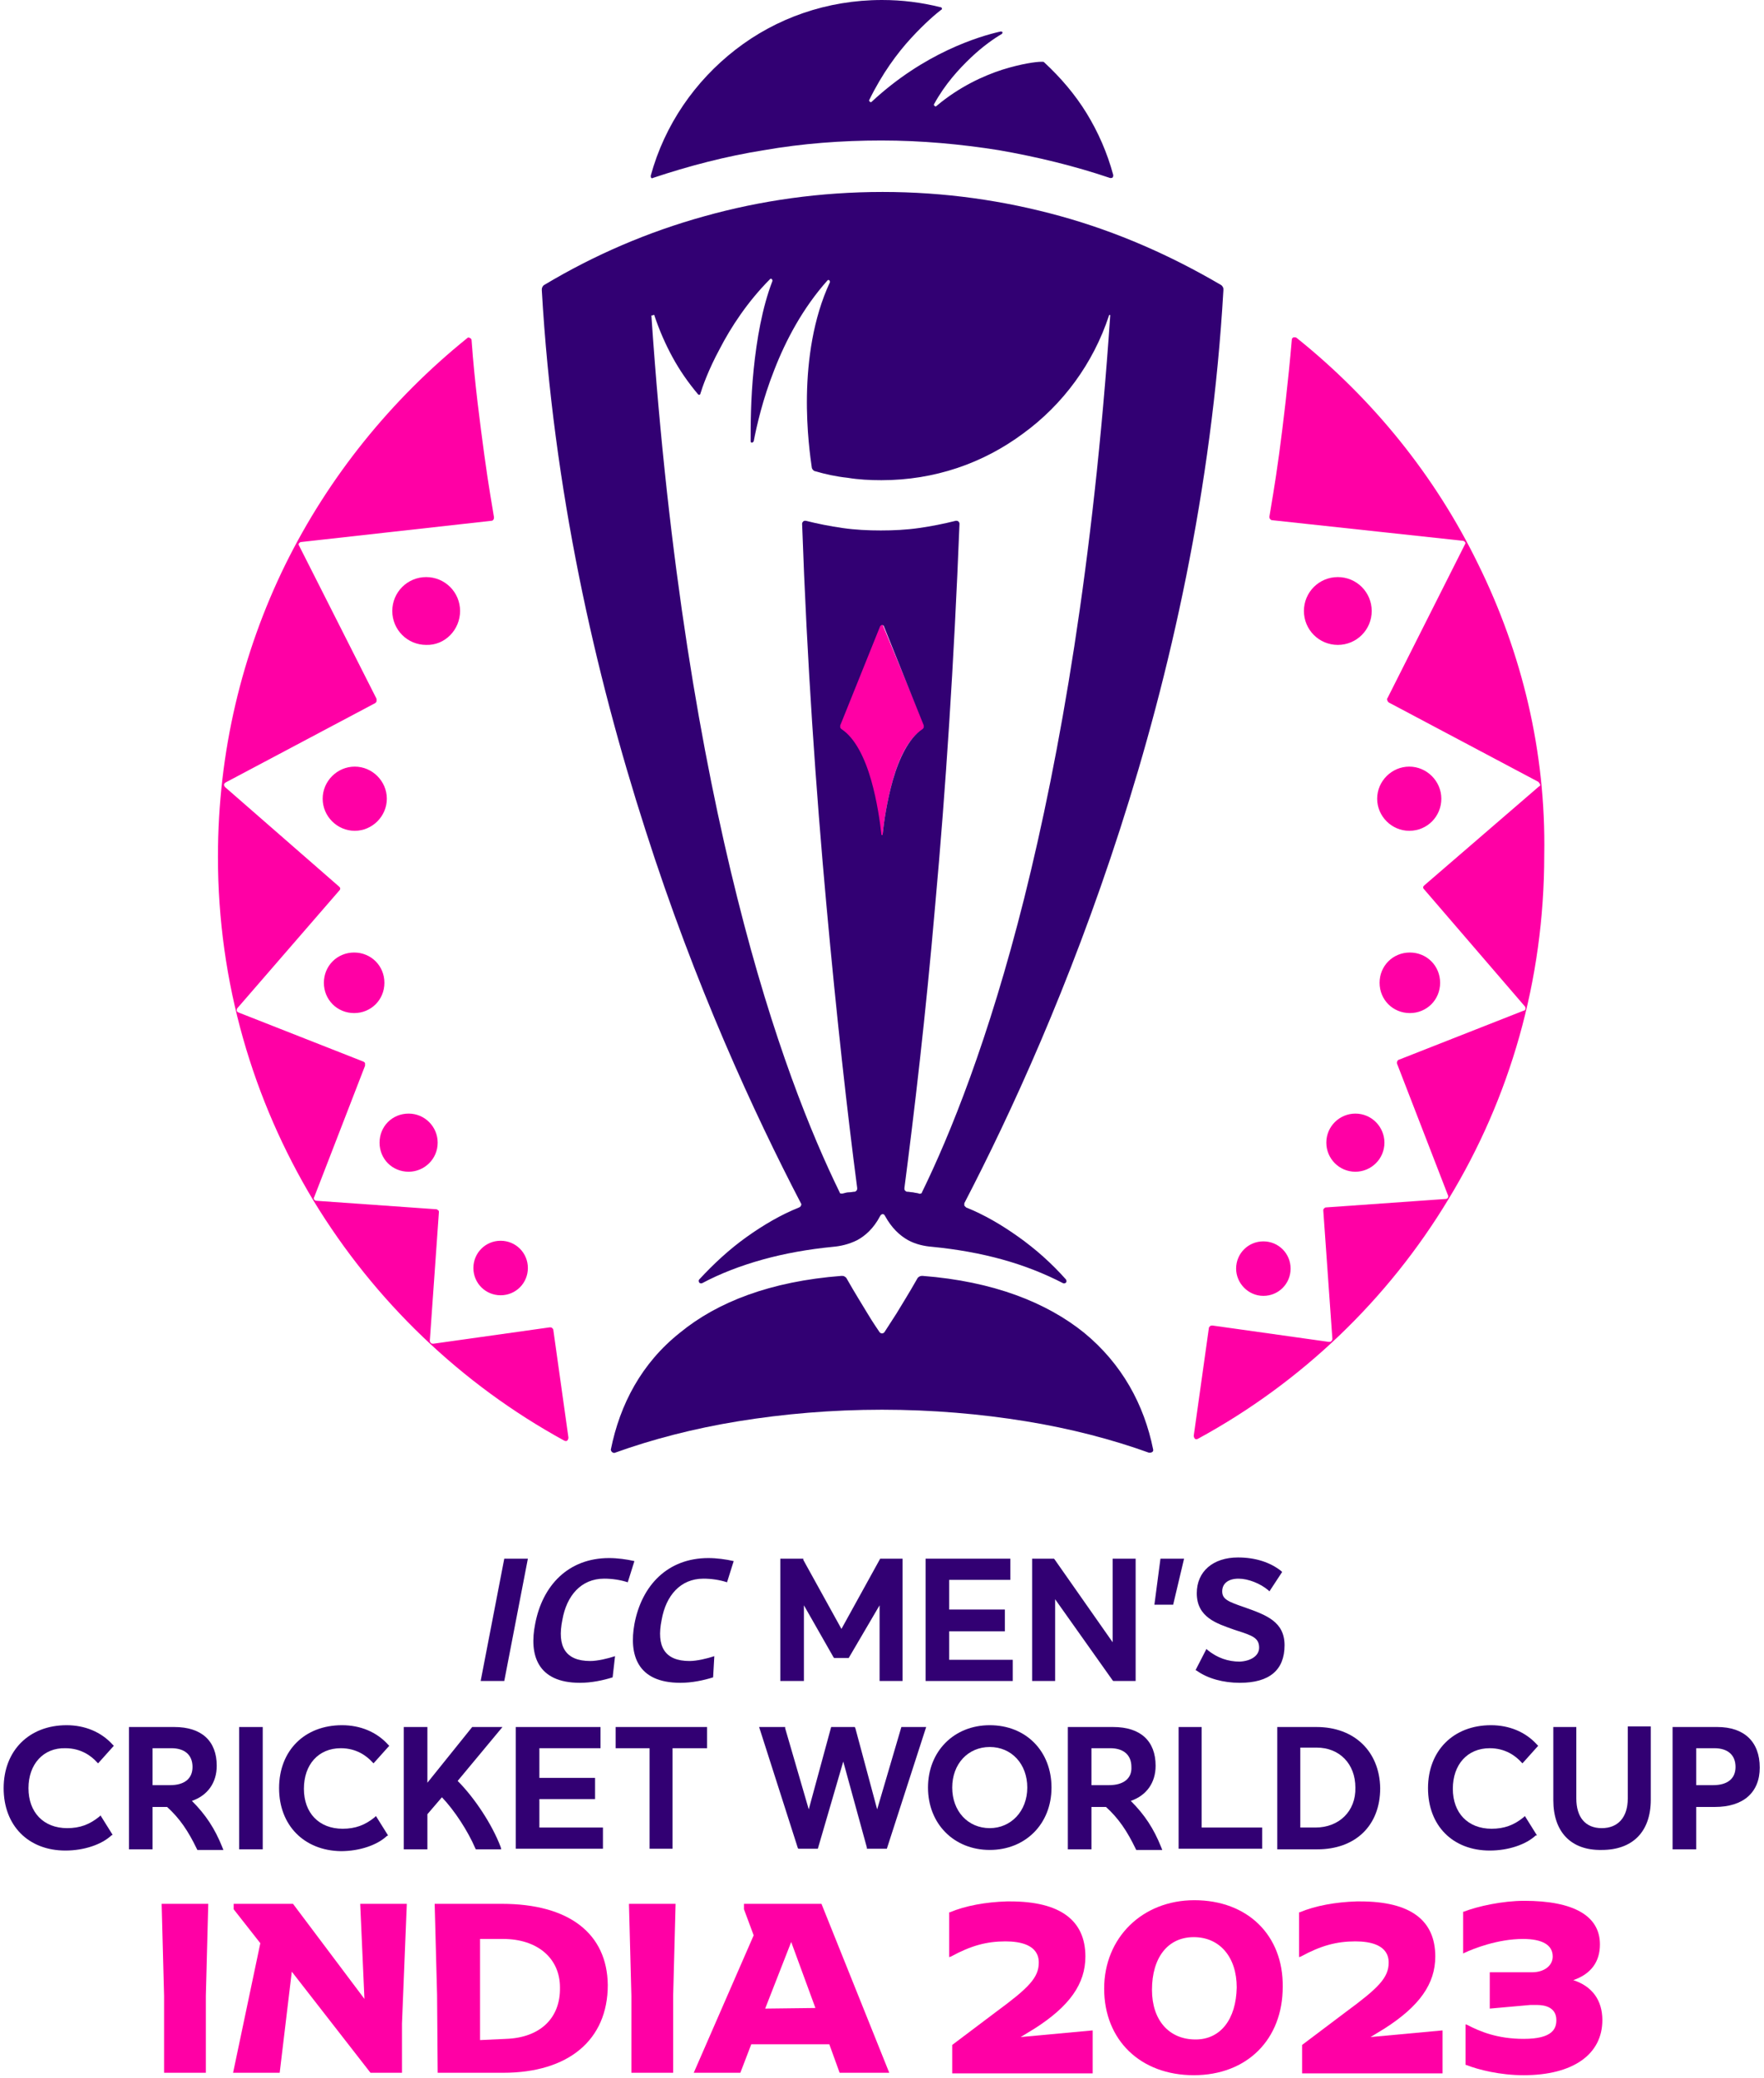 <svg enable-background="new 0 0 291.4 343.2" height="343.181" viewBox="0 0 291.4 343.2" width="291.391" xmlns="http://www.w3.org/2000/svg"><path d="m152.7 119.8c.1.1.1.3 0 .4 0 .1-.1.2-.3.3-2 1.2-3.7 4-4.9 8.3-1 3.5-1.5 7.2-1.7 9 0 .1-.1.2-.2.2s-.2-.1-.2-.2c-.2-1.9-.7-5.5-1.7-9-1.2-4.3-2.9-7.1-4.9-8.3-.1-.1-.2-.2-.3-.3 0-.1 0-.3 0-.4l6.6-16.4c.1-.2.2-.3.4-.3s.4.1.4.3zm-61.3 99.8c0-.1-.1-.2-.2-.3s-.2-.1-.4-.1l-19.2 2.7c-.2 0-.3 0-.4-.1s-.2-.2-.2-.4l1.5-21.2c0-.1 0-.3-.1-.3-.1-.1-.2-.2-.3-.2l-19.8-1.4c-.2 0-.3-.1-.4-.2s-.1-.3 0-.4l8.4-21.7c0-.1 0-.3 0-.4s-.1-.2-.3-.3l-20.6-8.1c-.2-.1-.3-.2-.3-.3s0-.3.1-.4l16.9-19.5c.1-.1.1-.2.1-.3s-.1-.2-.2-.3l-18.8-16.4c-.1-.1-.2-.3-.2-.4s.1-.3.3-.4l24.7-13.1c.1-.1.2-.2.2-.3s0-.2 0-.4l-12.8-25.3c-.1-.1-.1-.3 0-.4s.2-.2.4-.2l31.4-3.5c.1 0 .3-.1.3-.2.1-.1.1-.2.1-.4-.2-1.3-.9-5.1-1.6-10.3s-1.6-11.9-2.1-18.9c0-.2-.1-.3-.3-.4s-.3-.1-.5.1c-12.5 10.1-22.8 22.8-30 37.4-7.1 14.5-11.1 30.8-11.1 48.2 0 20.8 5.8 40.2 15.8 56.8 10.1 16.6 24.4 30.3 41.4 39.6.2.1.4.1.5 0s.2-.3.2-.5zm-15.4-118.7c0-3.1-2.5-5.6-5.6-5.6s-5.6 2.5-5.6 5.6 2.5 5.6 5.6 5.6c3.1.1 5.6-2.5 5.6-5.6zm-12.1 31c0-2.9-2.4-5.3-5.3-5.3s-5.3 2.4-5.3 5.3 2.4 5.3 5.3 5.3 5.3-2.4 5.3-5.3zm-10.4 30.4c0 2.8 2.2 5 5 5s5-2.2 5-5-2.2-5-5-5-5 2.2-5 5zm14 31.2c2.6 0 4.8-2.1 4.8-4.8 0-2.6-2.1-4.8-4.8-4.8s-4.8 2.1-4.8 4.8 2.1 4.8 4.8 4.8zm10.7 15.9c0 2.5 2 4.5 4.5 4.5s4.5-2 4.5-4.5-2-4.5-4.5-4.5-4.5 2-4.5 4.5zm166-116.2c-7.1-14.6-17.4-27.3-30-37.4-.1-.1-.3-.1-.5-.1-.2.1-.3.2-.3.4-.6 7-1.4 13.7-2.1 18.9s-1.4 9-1.6 10.3c0 .1 0 .3.1.4s.2.2.3.2l31.5 3.4c.2 0 .3.1.4.2s.1.3 0 .4l-12.8 25.4c-.1.1-.1.2 0 .4 0 .1.1.2.2.3l24.7 13.1c.1.1.2.2.3.4s0 .3-.2.4l-18.9 16.3c-.1.1-.2.2-.2.3s0 .2.1.3l16.7 19.4c.1.1.1.3.1.4s-.1.3-.3.3l-20.6 8.1c-.1 0-.2.1-.3.3 0 .1-.1.2 0 .4l8.4 21.7c.1.1 0 .3 0 .4-.1.1-.2.2-.4.2l-19.8 1.4c-.1 0-.2.1-.3.2s-.1.2-.1.3l1.5 21.2c0 .2-.1.3-.2.4s-.2.1-.4.1l-19.2-2.7c-.1 0-.3 0-.4.1s-.2.2-.2.3l-2.5 17.8c0 .2.1.4.2.5s.3.1.5 0c17.1-9.3 31.4-23 41.4-39.6 10.1-16.6 15.8-36 15.8-56.8.3-17.1-3.7-33.4-10.9-48zm-23.2 2.1c-3.1 0-5.6 2.5-5.6 5.6s2.5 5.6 5.6 5.6 5.6-2.5 5.6-5.6-2.5-5.6-5.6-5.6zm17.1 36.6c0-2.9-2.4-5.3-5.3-5.3s-5.3 2.4-5.3 5.3 2.4 5.3 5.3 5.3c3 0 5.3-2.4 5.3-5.3zm-10.2 30.4c0 2.8 2.2 5 5 5s5-2.2 5-5-2.2-5-5-5-5 2.2-5 5zm-4 21.6c-2.6 0-4.8 2.1-4.8 4.8 0 2.6 2.1 4.8 4.8 4.8 2.6 0 4.8-2.1 4.8-4.8 0-2.6-2.1-4.8-4.8-4.8zm-15.2 30.1c2.5 0 4.5-2 4.5-4.5s-2-4.5-4.5-4.5-4.5 2-4.5 4.5c0 2.4 2 4.5 4.5 4.5z" fill="#ff00a5"/><path d="m132.3 198.7c.1.1.1.3 0 .4 0 .1-.1.2-.3.3-3 1.2-5.9 2.9-8.7 4.9s-5.4 4.4-7.8 7c-.1.1-.1.3 0 .5.1.1.3.2.5.1 3-1.6 6.4-2.9 10-3.9s7.5-1.7 11.6-2.1c1.2-.1 2.6-.4 4-1.1 1.3-.7 2.7-1.9 3.8-4 .1-.2.3-.3.4-.3.2 0 .3.1.4.3 1.1 2 2.4 3.2 3.8 4 1.3.7 2.7 1 4 1.1 4.1.4 8 1.1 11.6 2.1s6.9 2.3 10 3.9c.2.1.4 0 .5-.1s.1-.3 0-.5c-2.4-2.7-5-5-7.8-7s-5.7-3.7-8.7-4.9c-.1-.1-.2-.2-.3-.3 0-.1 0-.3 0-.4 7.7-14.8 17.4-36 25.7-61.7s15.2-56.1 17.1-89.1c0-.2 0-.4-.1-.5-.1-.2-.2-.3-.4-.4-8.2-4.8-17-8.7-26.4-11.3s-19.2-4-29.4-4-20.1 1.4-29.4 4c-9.4 2.6-18.2 6.4-26.4 11.3-.2.1-.3.2-.4.4s-.1.3-.1.5c1.9 33 8.8 63.3 17.1 89.1 8.2 25.7 18 46.9 25.7 61.7zm15.2-69.9c-1 3.5-1.5 7.1-1.7 9 0 .1-.1.1-.1.1-.1 0-.1 0-.1-.1-.2-1.9-.7-5.5-1.7-9s-2.6-6.9-4.9-8.4c-.1-.1-.2-.2-.2-.3s0-.2 0-.3l6.6-16.4c.1-.1.2-.2.3-.2s.3.1.3.2l6.6 16.4v.3c0 .1-.1.2-.2.3-2.3 1.5-3.9 4.9-4.9 8.4zm-39.5-76.8c.1 0 .1 0 .1.1.8 2.4 1.8 4.7 3 6.9s2.6 4.2 4.2 6.1c.1.1.1.1.2.1s.2-.1.2-.2c.3-1 1.3-3.9 3.2-7.4 1.8-3.5 4.6-7.8 8.3-11.5.1-.1.2-.1.3 0s.1.2.1.3c-1.7 4.4-2.6 9.7-3.1 14.6s-.5 9.3-.5 11.9c0 .1.1.2.2.2s.2-.1.3-.2c.5-2.6 1.5-7 3.4-11.8 1.9-4.9 4.7-10.2 8.8-14.8.1-.1.2-.1.3 0s.1.2.1.3c-2.8 6-3.7 12.9-3.8 18.7s.6 10.5.8 11.9c0 .1.1.3.2.4s.2.2.3.2c1.7.5 3.5.9 5.4 1.1 1.8.3 3.7.4 5.6.4 8.8 0 16.8-2.8 23.4-7.7 6.6-4.8 11.6-11.6 14.2-19.5 0-.1.1-.1.1-.1.1 0 .1.1.1.1-2.8 41.1-8.3 72.6-14.2 96.2-5.9 23.5-12.3 39.2-16.9 48.6 0 .1-.1.2-.2.2s-.2.1-.3 0c-.3-.1-.6-.1-1-.2-.3 0-.6-.1-1-.1-.1 0-.2-.1-.3-.2s-.1-.2-.1-.4c1.6-12.3 3.5-28.3 5.1-46.9 1.7-18.7 3.1-40 4-62.8 0-.2-.1-.3-.2-.4s-.3-.1-.4-.1c-2 .5-4 .9-6.1 1.2s-4.2.4-6.3.4-4.2-.1-6.3-.4-4.1-.7-6.1-1.2c-.2 0-.3 0-.4.1s-.2.2-.2.4c.8 22.8 2.3 44.1 4 62.8s3.5 34.7 5.1 46.9c0 .1 0 .3-.1.4s-.2.2-.3.2c-.3 0-.6.1-1 .1-.3 0-.6.1-1 .2-.1 0-.2 0-.3 0s-.2-.1-.2-.2c-4.6-9.4-11-25-16.9-48.6-5.9-23.5-11.4-55-14.2-96.2.3 0 .3-.1.4-.1zm-.4-22.6c-.1-.1-.1-.2-.1-.4 2.3-8.4 7.3-15.6 14-20.8s15.1-8.2 24.2-8.2c1.7 0 3.3.1 4.9.3s3.2.5 4.8.9c.1 0 .2.1.2.2s0 .2-.1.2c-.8.6-2.7 2.2-5 4.7s-4.8 5.9-6.9 10.2c-.1.1 0 .2.1.3s.2.1.3 0c4.3-4 8.7-6.7 12.5-8.5s7-2.7 8.8-3.1c.1 0 .2 0 .3.1 0 .1 0 .2-.1.3-1.2.7-3.1 2-5.1 3.9s-4.3 4.4-6.1 7.7c-.1.1 0 .2.1.3s.2.1.3 0c3.8-3.2 7.8-5 10.9-6 3.2-1 5.6-1.3 6.4-1.3h.3c.1 0 .2.1.2.1 2.7 2.5 5.1 5.3 7 8.4s3.4 6.5 4.4 10.2c0 .1 0 .3-.1.4s-.2.1-.4.1c-5.9-2-12.1-3.5-18.4-4.6-6.3-1-12.8-1.6-19.4-1.6s-13.1.5-19.4 1.6c-6.3 1-12.4 2.6-18.4 4.6 0 .1-.1 0-.2 0zm82.9 210c0 .2 0 .3-.2.4-.1.1-.3.1-.5.1-6.1-2.2-13-4-20.4-5.2s-15.4-1.9-23.7-1.9-16.3.7-23.7 1.9-14.3 3-20.4 5.2c-.2.1-.3 0-.5-.1-.1-.1-.2-.3-.2-.4 1.5-7.5 5.1-14.3 11.4-19.3 6.2-5.1 15-8.5 26.7-9.4.2 0 .4 0 .5.1.2.1.3.2.4.4 1.3 2.3 2.5 4.2 3.4 5.7s1.6 2.5 2 3.1c.1.1.2.2.4.2s.3-.1.4-.2c.4-.6 1.1-1.7 2-3.1.9-1.5 2.1-3.4 3.4-5.7.1-.2.2-.3.4-.4s.3-.1.5-.1c11.7.9 20.5 4.4 26.7 9.4 6.2 5.1 9.9 11.8 11.4 19.3z" fill="#320073"/><path d="m135.7 314.4h-12.8v.9l1.6 4.3-9.9 22.7h7.7l1.8-4.7h12.9l1.7 4.7h8.2zm-9.3 17.3 4.3-11 4 10.9z" fill="#ff00a5"/><path d="m168.6 336.4 11.9-1.1v7.1h-23.2v-4.7l7.3-5.5c5.3-3.9 7-5.6 7-8.1 0-2.9-3-3.5-5.5-3.5-3.1 0-5.7.7-9 2.5l-.3.1v-7.4h.1c2.6-1.1 6-1.7 9.4-1.8h.6c8.2 0 12.4 3.1 12.4 9.1 0 4.5-2.6 8.2-8.4 11.9z" fill="#ff00a5"/><path d="m264.7 333.6c0 5.7-4.9 9.1-13 9.1-3.9 0-7.5-.9-9.5-1.7h-.1v-6.7l.3.1c2.1 1.1 5 2.3 9.3 2.3 4.8 0 5.4-1.7 5.4-3.1 0-2-1.7-2.5-3.2-2.5 0 0-.3 0-.4 0-.2 0-.4 0-.7 0l-6.7.6v-6h7c2 0 3.4-1.1 3.4-2.6 0-1.9-1.7-2.9-4.9-2.9-4.2 0-8.2 1.6-9.7 2.3l-.2.1v-6.9h.1c2.3-.9 6.4-1.8 10-1.8 8.2 0 12.5 2.5 12.5 7.2 0 2.9-1.5 4.9-4.4 5.9 3.1 1 4.8 3.3 4.8 6.6z" fill="#ff00a5"/><path d="m197.3 313.8c-8.6 0-14.9 6.2-14.9 14.6 0 8.5 6 14.3 14.8 14.3s14.7-5.9 14.7-14.6c.1-8.5-5.8-14.3-14.6-14.3zm.2 23c-4.4 0-7.2-3.2-7.2-8.2 0-5.3 2.6-8.7 6.9-8.7s7.1 3.3 7.1 8.3c-.1 5.3-2.7 8.6-6.8 8.6z" fill="#ff00a5"/><path d="m226.4 336.4 11.9-1.1v7.1h-23.2v-4.7l7.3-5.5c5.3-3.9 7-5.6 7-8.1 0-2.9-3-3.5-5.5-3.5-3.1 0-5.7.7-9 2.5l-.3.1v-7.4h.1c2.6-1.1 6-1.7 9.4-1.8h.6c8.3 0 12.4 3.1 12.4 9.1 0 4.5-2.6 8.2-8.4 11.9z" fill="#ff00a5"/><path d="m26.7 314.4h7.7l-.4 15.2v12.7h-6.9v-12.7z" fill="#ff00a5"/><path d="m59.5 314.4h7.7l-.8 19.8v8.1h-5.2l-13-16.7-2 16.7h-7.7l4.5-21.4-4.4-5.6v-.9h9.8l11.8 15.7z" fill="#ff00a5"/><path d="m103.9 314.4h7.7l-.4 15.2v12.7h-6.9v-12.7z" fill="#ff00a5"/><path d="m82.9 314.4h-11.1l.4 15 .1 12.9h10.8c10.8 0 17.3-5.4 17.3-14.5-.1-8.5-6.4-13.4-17.5-13.4zm.7 22.3-4.3.2v-16.7h3.8c5.7 0 9.4 3.2 9.4 8 .1 5.1-3.3 8.3-8.9 8.5z" fill="#ff00a5"/><g fill="#320073"><path d="m174.3 277.6h-3.8v-20.2h3.6l.1.1 9.6 13.7v-13.8h3.8v20.2h-3.7l-.1-.1-9.5-13.4z"/><path d="m132.8 277.6h-3.9v-20.2h3.8v.2l6.3 11.4 6.4-11.6h3.7v20.2h-3.8v-12.5l-5.1 8.7h-2.4l-.1-.1-4.9-8.6z"/><path d="m193.8 265h-3.1l1-7.6h3.9z"/><path d="m208 272.1c0-1.6-1.1-2-3.6-2.8l-.6-.2c-2.8-1-6.1-2-6.1-6 0-3.6 2.7-5.9 6.8-5.9 2.9 0 5.3.8 7.1 2.2l.2.2-2.1 3.2-.2-.2c-1.3-1.1-3.3-1.9-4.9-1.9-1.7 0-2.7.8-2.7 2.1s1 1.7 3.6 2.6c3.7 1.3 6.7 2.4 6.7 6.3 0 4.1-2.5 6.2-7.4 6.2-2.7 0-5.3-.7-7.1-2l-.2-.1 1.8-3.5.2.2c1.6 1.3 3.4 1.9 5.3 1.9 1.9-.1 3.2-1 3.2-2.3z"/><path d="m104.8 268.2c1.2-6.4 5.5-10.9 12.2-10.9 1.4 0 2.9.2 4.2.5l-1.1 3.5c-1.2-.4-2.6-.6-3.9-.6-3.8 0-6.2 2.8-6.9 6.8-.9 4.4.5 6.8 4.6 6.8 1.2 0 2.9-.4 4.1-.8l-.2 3.5c-1.6.5-3.5.9-5.4.9-7.2 0-8.5-4.7-7.6-9.7z"/><path d="m83.3 277.6h-3.9l3.9-20.2h3.9z"/><path d="m167.3 277.6h-14.4v-20.2h14v3.5h-10.1v4.9h9.2v3.6h-9.2v4.7h10.5z"/><path d="m101.2 277c-1.6.5-3.5.9-5.4.9-7.1 0-8.4-4.7-7.4-9.7 1.2-6.4 5.5-10.9 12.2-10.9 1.4 0 2.9.2 4.2.5l-1.1 3.5c-1.2-.4-2.6-.6-3.9-.6-3.8 0-6.2 2.8-6.9 6.8-.9 4.4.5 6.8 4.6 6.8 1.2 0 2.9-.4 4.1-.8z"/><path d="m163.5 284.9c-5.9 0-10.2 4.3-10.2 10.3s4.3 10.3 10.2 10.3 10.2-4.3 10.2-10.3-4.2-10.3-10.2-10.3zm0 17c-3.6 0-6.2-2.8-6.2-6.7s2.6-6.7 6.2-6.7 6.2 2.8 6.2 6.7-2.7 6.7-6.2 6.7z"/><path d="m191.8 305c-1.2-3-2.7-5.3-5-7.6 2.6-.9 4.1-3 4.1-5.8 0-4.1-2.5-6.4-7-6.4h-7.5v20.2h3.9v-7h2.4c2.1 1.9 3.5 4 4.9 6.9l.1.2h4.3zm-8.6-10.2h-2.9v-6.1h3.1c2.2 0 3.5 1.1 3.5 3.1.1 1.9-1.3 3-3.7 3z"/><path d="m217.5 285.2h-6.5v20.2h6.6c6.3 0 10.4-3.9 10.4-10.1-.1-6.1-4.3-10.1-10.5-10.1zm-.2 16.6h-2.5v-13.2h2.7c3.8 0 6.4 2.7 6.4 6.6.1 3.9-2.7 6.6-6.6 6.6z"/><path d="m208.5 305.3h-13.8v-20.1h3.8v16.6h10z"/><path d="m39.5 285.2h3.9v20.2h-3.9z"/><path d="m46.1 295.3c0-6.2 4.2-10.4 10.4-10.4 3 0 5.7 1.1 7.6 3.2l.2.2-2.6 2.9-.2-.2c-.9-1-2.6-2.3-5.2-2.3-3.7 0-6.1 2.7-6.1 6.7s2.5 6.6 6.4 6.6c2.1 0 3.7-.6 5.3-1.9l.2-.2 2 3.2-.2.1c-1.6 1.5-4.5 2.5-7.6 2.5-6.1-.1-10.2-4.3-10.2-10.4z"/><path d="m107.3 288.7h-5.6v-3.5h15.1v3.5h-5.7v16.6h-3.8z"/><path d="m143.2 305.1-3.9-14.2-4.2 14.4h-3.2l-.1-.1-6.4-20h4.3v.2l3.9 13.4 3.7-13.6h3.9l.1.2 3.6 13.4 4-13.6h4.1l-.1.3-6.4 19.8h-3.3z"/><path d="m99.6 305.3h-14.4v-20.1h14v3.5h-10.1v4.9h9.2v3.5h-9.2v4.7h10.5z"/><path d="m83 285.2-7.4 8.9c2.8 2.8 5.7 7.2 7.1 10.9l.1.4h-4.2l-.1-.2c-1.2-2.8-3.4-6.2-5.5-8.4l-2.4 2.8v5.8h-3.9v-20.2h3.9v9.2l7.4-9.2z"/><path d="m36.7 305c-1.2-3-2.7-5.3-5-7.6 2.6-.9 4.1-3 4.1-5.8 0-4.1-2.5-6.4-7-6.4h-7.5v20.2h3.9v-7h2.4c2.1 1.9 3.5 4 4.9 6.9l.1.2h4.3zm-8.6-10.2h-2.9v-6.1h3.1c2.2 0 3.5 1.1 3.5 3.1 0 1.9-1.3 3-3.7 3z"/><path d="m253.7 303.1c-1.6 1.5-4.5 2.5-7.6 2.5-6.1 0-10.2-4.1-10.2-10.3s4.2-10.4 10.4-10.4c3 0 5.7 1.1 7.6 3.2l.2.2-2.6 2.9-.2-.2c-.9-1-2.6-2.3-5.2-2.3-3.7 0-6.1 2.7-6.1 6.7s2.5 6.6 6.4 6.6c2.1 0 3.7-.6 5.3-1.9l.2-.2 2 3.2z"/><path d="m4.7 295.3c0 4 2.5 6.6 6.4 6.6 2.1 0 3.7-.6 5.3-1.9l.2-.2 2 3.2-.2.1c-1.6 1.5-4.5 2.5-7.6 2.5-6.1 0-10.2-4.1-10.2-10.3s4.2-10.4 10.4-10.4c3 0 5.7 1.1 7.6 3.2l.2.2-2.6 2.9-.2-.2c-.9-1-2.6-2.3-5.2-2.3-3.6-.1-6.1 2.6-6.1 6.6z"/><path d="m283.7 285.2h-7.4v20.2h3.9v-7h3.1c4.7 0 7.4-2.4 7.4-6.5 0-4.3-2.6-6.7-7-6.7zm-.7 9.6h-2.8v-6.1h3c2.2 0 3.5 1.1 3.5 3.1 0 1.9-1.3 3-3.7 3z"/><path d="m256.6 297.3v-12.1h3.8v11.8c0 3.1 1.5 4.9 4.2 4.9s4.3-1.8 4.3-4.9v-11.9h3.8v12.1c0 5.3-3 8.3-8.1 8.3-5.1.1-8-3-8-8.2z"/></g></svg>